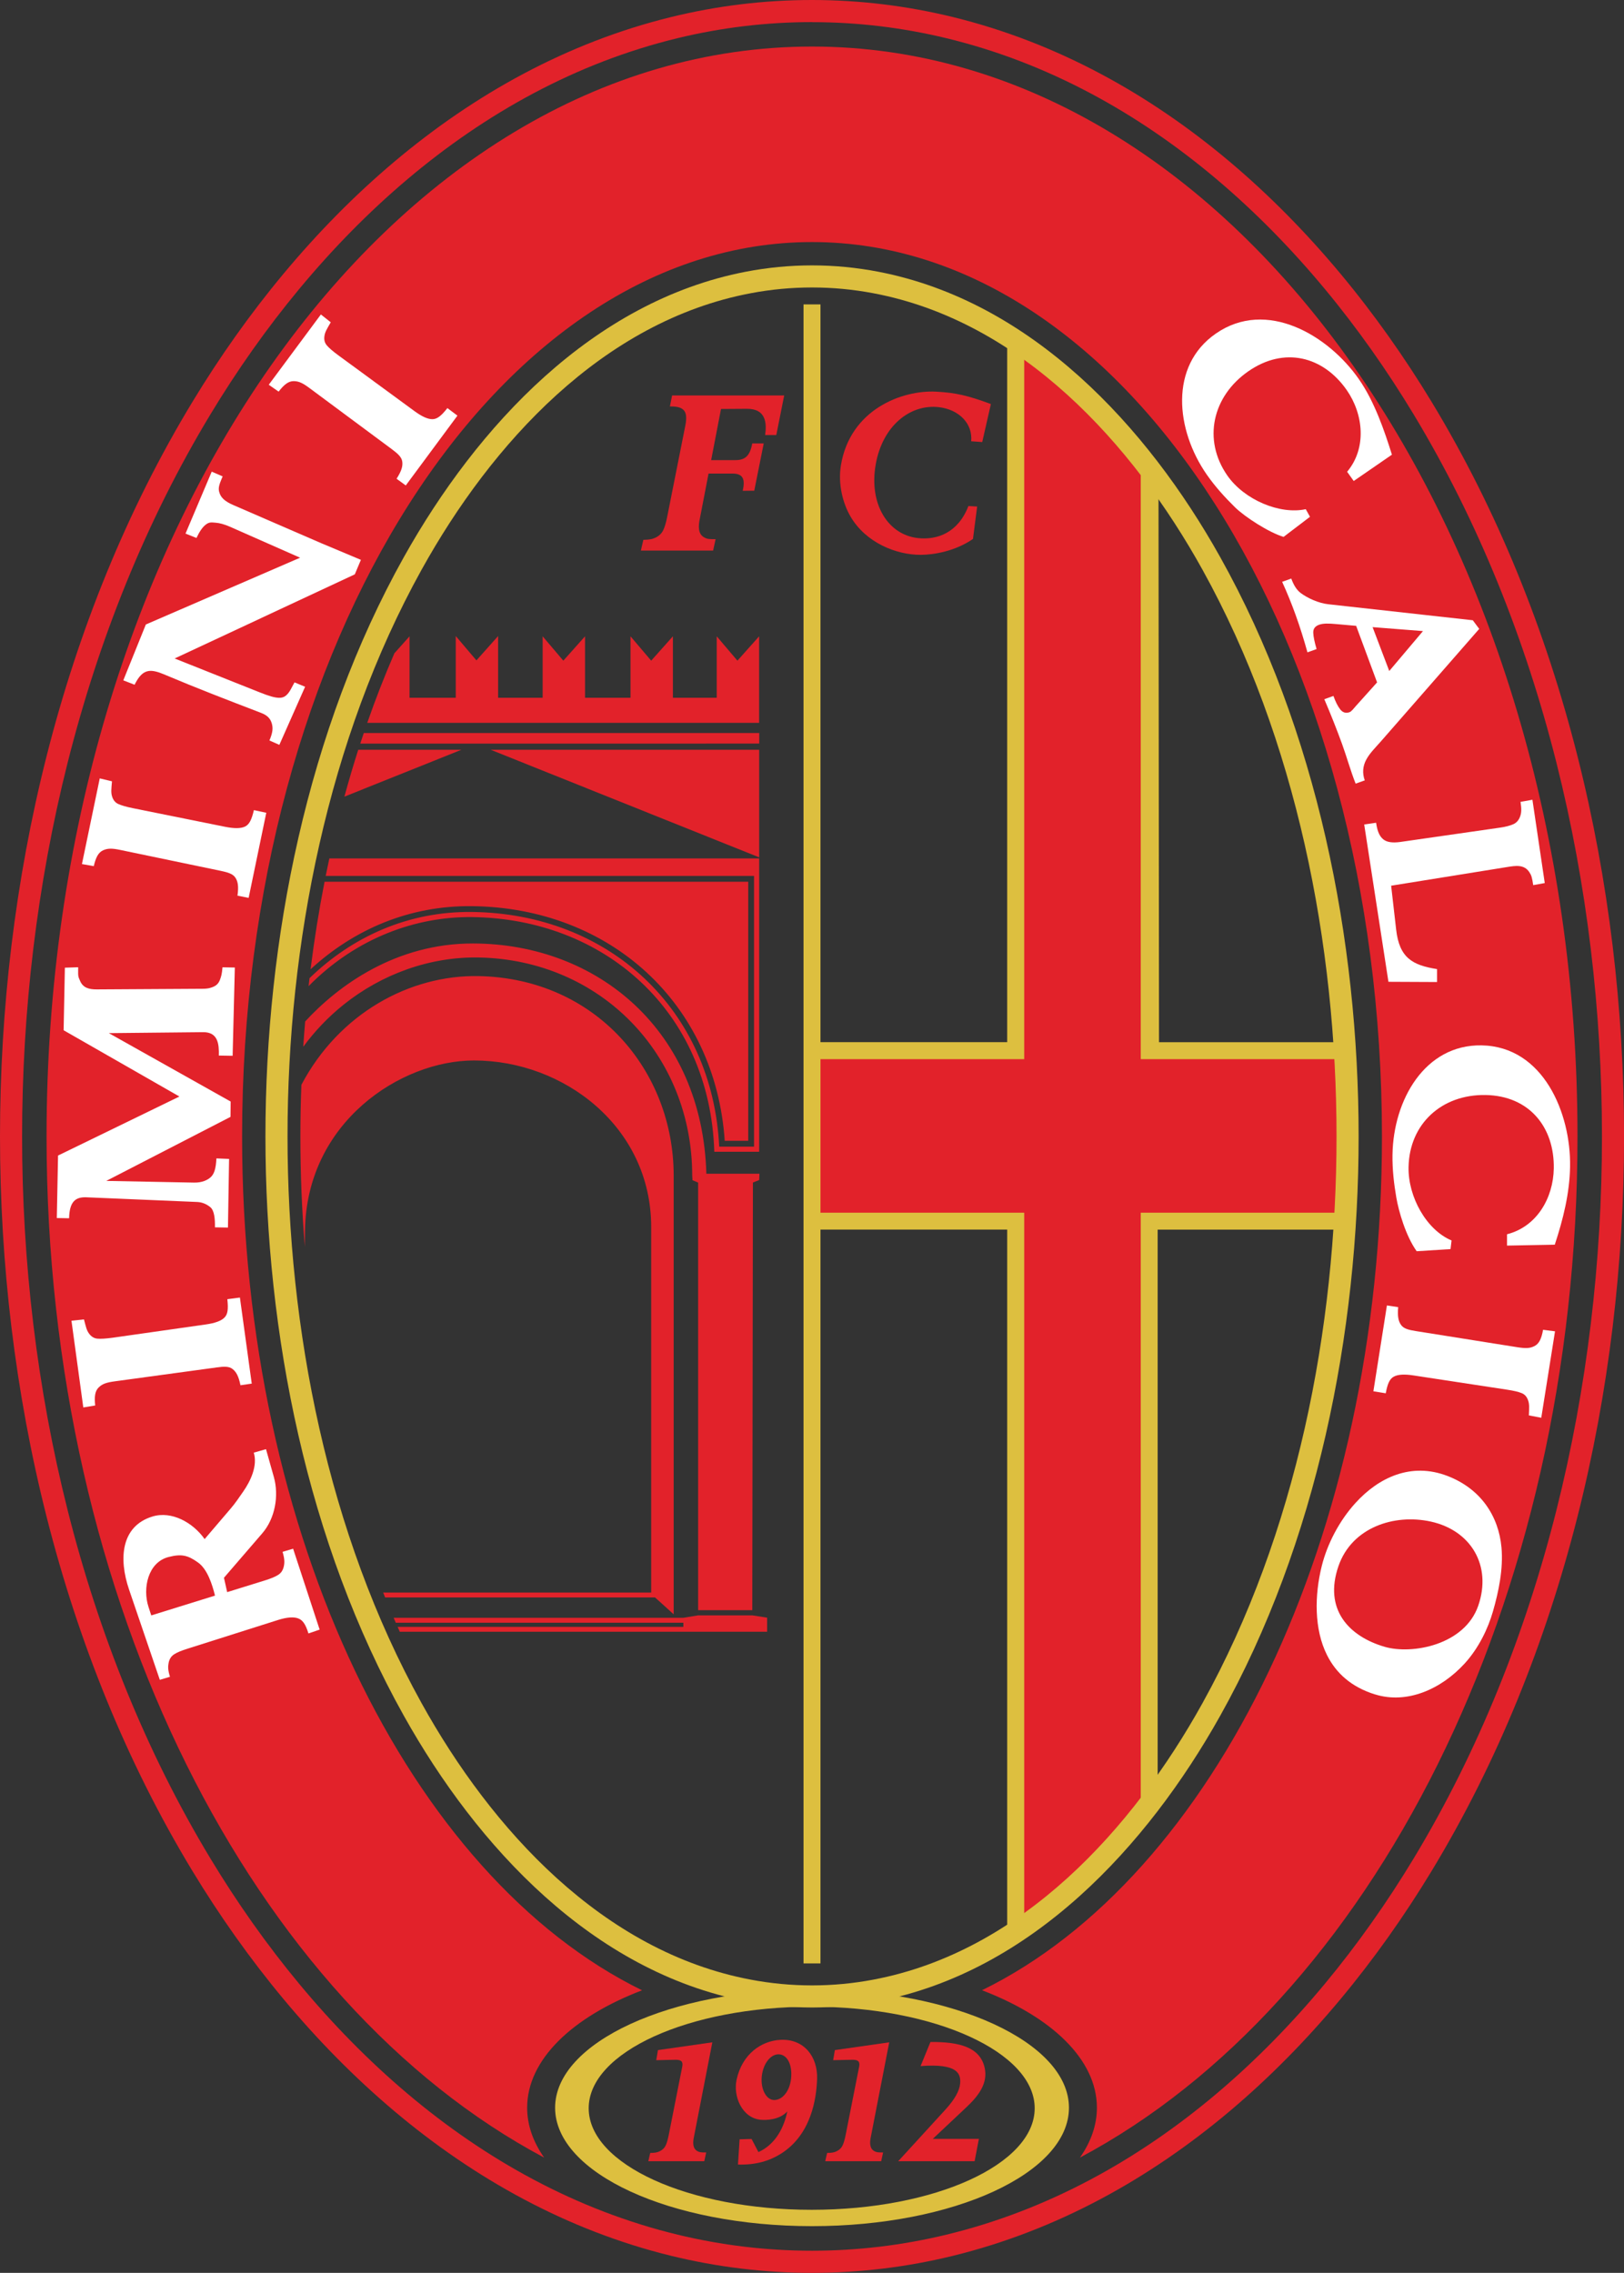 <?xml version="1.0" encoding="UTF-8"?>
<svg id="Layer_2" data-name="Layer 2" xmlns="http://www.w3.org/2000/svg" viewBox="0 0 288.17 403.3">
  <rect x="0" y="0" width="288.17" height="403.3" fill="#333333" stroke="none"/>
  <defs>
    <style>
      .cls-1, .cls-2 {
        fill-rule: evenodd;
      }

      .cls-1, .cls-2, .cls-3, .cls-4 {
        stroke-width: 0px;
      }

      .cls-1, .cls-3 {
        fill: #e2222a;
      }

      .cls-2 {
        fill: #ddbf3f;
      }

      .cls-4 {
        fill: #fff;
      }
    </style>
  </defs>
  <g id="Ebene_1" data-name="Ebene 1">
    <g>
      <path class="cls-2" d="m205.57,85.54l.09,99.39h33.78l-.35,33.26h-33.67v101.14c-8.24,10.82-17.21,18.87-26.7,25.01v-126.16h-35.02l-.12-33.26h35.14V58.53c10.31,7.23,19.65,15.72,26.84,27h0Z"/>
      <path class="cls-1" d="m181.74,62.28v125.66h-36.53v27.24h36.53v125.77c7.3-5.12,14.32-11.32,20.68-19.87v-105.9h35.6v-27.24h-35.6v-105.55c-6.57-8.47-13.49-15.06-20.68-20.11h0Z"/>
      <path class="cls-1" d="m144.09,0c8.45,0,16.86,1.03,25.06,3.04,36.81,9.04,65.69,36.6,84.89,68.28,23.45,38.7,34.14,85.33,34.14,130.33s-10.69,91.62-34.14,130.33c-19.19,31.68-48.08,59.24-84.89,68.28-8.21,2.02-16.61,3.04-25.06,3.04s-16.86-1.03-25.06-3.04c-36.81-9.04-65.69-36.6-84.89-68.28C10.69,293.27,0,246.64,0,201.65S10.69,110.03,34.14,71.32C53.33,39.64,82.22,12.08,119.02,3.04c8.21-2.02,16.61-3.04,25.06-3.04h0Zm0,3.92c-8.04,0-16.04.96-23.85,2.85C84.23,15.49,56.02,42.57,37.33,73.54,14.36,111.59,3.92,157.46,3.92,201.65s10.44,90.05,33.41,128.11c18.69,30.97,46.9,58.05,82.91,66.76,7.81,1.89,15.81,2.85,23.85,2.85s16.04-.96,23.85-2.85c36.01-8.71,64.21-35.8,82.91-66.76,22.97-38.05,33.41-83.92,33.41-128.11s-10.44-90.05-33.41-128.11c-18.69-30.97-46.9-58.05-82.91-66.76-7.81-1.89-15.81-2.85-23.85-2.85h0Z"/>
      <path class="cls-1" d="m144.09,8.26c75,0,135.83,86.6,135.83,193.39,0,82.98-36.73,153.76-88.3,181.2,1.95-2.76,3.02-5.75,3.02-8.86,0-8.53-8.01-16.1-20.39-20.84,41.12-20.14,70.97-80.36,70.97-151.51,0-87.63-45.29-158.69-101.13-158.69S42.96,114.02,42.96,201.65c0,71.15,29.85,131.37,70.97,151.51-12.37,4.73-20.39,12.3-20.39,20.83,0,3.11,1.07,6.09,3.02,8.86-51.57-27.44-88.3-98.22-88.3-181.2C8.26,94.86,69.08,8.26,144.09,8.26h0Z"/>
      <path class="cls-2" d="m144.09,47.09c3.95,0,7.9.38,11.78,1.13,27.16,5.24,47.66,27.41,60.63,50.6,17.18,30.69,24.58,67.9,24.58,102.83s-7.41,72.14-24.58,102.83c-12.98,23.18-33.47,45.36-60.63,50.6-3.88.75-7.83,1.13-11.78,1.13s-7.9-.38-11.78-1.13c-27.16-5.24-47.66-27.41-60.63-50.6-17.18-30.69-24.58-67.9-24.58-102.83s7.41-72.14,24.58-102.83c12.98-23.18,33.47-45.36,60.63-50.6,3.88-.75,7.83-1.13,11.78-1.13h0Zm0,3.92c-3.65,0-7.29.34-10.87,1.02-26.27,4.95-46.01,26.68-58.43,49.09-16.64,30.02-23.77,66.44-23.77,100.53s7.13,70.51,23.77,100.53c12.42,22.41,32.16,44.14,58.43,49.09,3.59.68,7.23,1.02,10.87,1.02s7.29-.34,10.87-1.02c26.27-4.95,46.01-26.68,58.43-49.09,16.64-30.02,23.77-66.44,23.77-100.53s-7.13-70.51-23.77-100.53c-12.42-22.41-32.16-44.14-58.43-49.09-3.59-.68-7.23-1.02-10.87-1.02h0Z"/>
      <path class="cls-1" d="m70.95,289.56l-.39-.88h50.7v-.74h-51.03l-.38-.88h51.41s2.63-.43,2.63-.43h9.6l2.63.41v2.5h-13.55s-51.61,0-51.61,0h0Zm-2.61-6.1l-.35-.88h47.56v-64.85c0-17.79-15.52-29.56-31.44-29.56-12.99,0-29.76,10.94-29.99,30.24l-.03,2.83c-.52-6.42-.79-12.96-.79-19.61,0-3.07.06-6.11.18-9.14,6.67-12.65,19.22-19.53,31.46-19.29,20.76.4,34.6,16.7,34.6,35.41v77.83l-3.31-2.99h-47.87Zm-14.53-97.71c.1-1.51.21-3.01.34-4.5,5.85-6.36,16.09-13.88,29.84-13.84,22.13.07,40.64,15.54,41.35,40.86h9.42s-.05,1.12-.05,1.12l-1.11.44-.11,75.88h-9.61s0-75.87,0-75.87l-1-.42-.05-.81c0-21.47-16.23-38.29-37.84-38.71-8.69-.17-17.24,2.94-24.01,8.36-2.75,2.2-5.14,4.72-7.17,7.48h0Zm.95-10.79c.05-.47.11-.93.16-1.39,7.59-7.36,17.49-11.88,28.83-11.75,24.31.28,42.68,17.29,43.87,41.64h6.18v-48.03H57.79c.21-1.04.43-2.08.65-3.11h76.27v52.05h-7.96c-.79-25.08-19.65-41.38-43-41.64-9.87-.11-20.49,3.63-28.98,12.24h0Zm.35-2.99c.66-5.28,1.49-10.45,2.48-15.51h75.18v45.97h-4.17c-1.66-24.43-20.35-41.36-44.83-41.64-11.13-.13-20.96,4.12-28.65,11.19h0Zm6-30.61c.77-2.82,1.59-5.6,2.46-8.32h18.31l-20.77,8.32h0Zm2.82-9.42c.2-.63.41-1.25.62-1.87h70.17v1.87H63.92Zm1.24-3.69c1.48-4.25,3.09-8.36,4.81-12.33l2.69-3.01v10.9h8.2v-10.95l3.67,4.32,3.85-4.32v10.95h7.9v-10.9l3.67,4.32,3.85-4.32v10.9h8.07v-10.9l3.67,4.32,3.85-4.32v10.9h7.78v-10.9l3.67,4.32,3.85-4.32v10.9h0v4.45h-69.55Zm69.54,23.88v-19.09h-47.64l47.64,19.09h0Z"/>
      <polygon class="cls-2" points="142.58 348.39 142.58 54.01 145.59 54.01 145.59 348.39 142.58 348.39 142.58 348.39"/>
      <path class="cls-2" d="m144.09,352.99c25.17,0,45.59,9.41,45.59,21.01s-20.41,21.01-45.59,21.01-45.59-9.41-45.59-21.01,20.41-21.01,45.59-21.01h0Zm-.06,3.08c21.85,0,39.57,8.07,39.57,18.02s-17.72,18.02-39.57,18.02-39.57-8.07-39.57-18.02,17.72-18.02,39.57-18.02h0Z"/>
      <path class="cls-3" d="m135.75,77.19h2s1.4-7.02,1.4-7.02h-19.89s-.39,1.95-.39,1.95c1.49-.02,2.12.26,2.52.74.4.48.47,1.36.22,2.64l-3.23,16.25c-.2,1.02-.44,1.81-.7,2.34-.26.54-.7.97-1.28,1.27-.59.3-1.13.41-2.24.43l-.44,1.9h12.82s.44-2.02.44-2.02c-1.17.02-1.5-.03-1.99-.29-1.18-.63-1.08-2.07-.8-3.38l1.54-7.97h4.25c1.93,0,2.26,1.07,1.81,3.06l2.05-.02,1.68-8.39h-2.04c-.43,2.4-1.4,2.97-3.09,2.97h-4.2l1.75-9.08,4.6-.03c3.43-.02,3.52,2.6,3.23,4.66h0Z"/>
      <path class="cls-3" d="m175.83,71.69l-1.54,6.75-1.96-.14c.3-3.14-2.16-5.63-5.72-6.05-5.04-.59-10.02,3.23-11.23,10.22-1.21,7.02,2.22,12.43,7.51,13.01,3.39.37,7.11-.92,8.95-5.69l1.55.09-.74,5.75c-3.17,2.19-6.94,2.8-9.21,2.82-4.42.03-9.79-2.16-12.5-6.76-1.37-2.33-2.27-5.77-1.73-9.09,1.62-9.96,10.89-13.44,16.95-13.1,3.44.19,5.5.66,9.66,2.19h0Z"/>
      <path class="cls-4" d="m36.29,273.12l4.67-5.47c.78-.91,1.43-1.88,2.18-2.96,1.32-1.89,2.6-4.59,1.89-6.93l2.17-.62,1.39,4.93c.94,3.34.22,7.37-2.05,10l-6.8,7.89.57,2.55,6.7-2.08c1.03-.32,1.81-.64,2.33-.97.54-.33.87-.84,1.02-1.52.15-.67.15-1.34-.22-2.58l1.87-.56,4.71,14.36-1.99.68c-.53-1.74-1.07-2.4-1.85-2.68-.78-.28-1.95-.21-3.51.28l-16.11,5.11c-1.07.34-1.86.66-2.37,1-.51.33-.84.84-.97,1.52-.13.67-.13,1.26.24,2.46l-1.8.54-5.45-15.99c-1.9-5.57-1.41-11.3,4.15-12.99,3.42-1.04,7.19,1.09,9.23,3.98h0Zm1.86,10.01c-.49-1.99-1.35-4.69-3-5.87-1.8-1.29-2.92-1.58-5.25-.98-3.67.95-4.61,5.57-3.56,8.82l.5,1.54,11.3-3.51h0Z"/>
      <path class="cls-4" d="m40.34,230.53l2.23-.29,2.1,15.27-2,.29c-.34-1.66-.77-2.38-1.4-2.88-.63-.49-1.5-.47-2.84-.28l-18.04,2.46c-1.54.21-2.24.46-2.88,1.09-.65.63-.79,1.59-.62,3.2l-2.11.35-2.1-15.39,2.22-.23c.36,1.38.47,1.91.87,2.47.4.57.9.88,1.49.94.59.06,1.5,0,2.71-.16l16.56-2.36c1.62-.23,2.73-.63,3.31-1.23.58-.59.69-1.5.5-3.24h0Z"/>
      <path class="cls-4" d="m45.05,143.75l2.2.47-3.13,15.1-1.98-.39c.23-1.68.07-2.51-.36-3.18-.43-.67-1.26-.94-2.58-1.22l-17.83-3.71c-1.52-.32-2.26-.31-3.08.06-.83.38-1.28,1.23-1.65,2.81l-2.1-.37,3.16-15.2,2.17.52c-.12,1.42-.19,1.96,0,2.62.19.67.55,1.13,1.09,1.39.54.25,1.41.51,2.6.75l16.4,3.31c1.6.32,2.78.32,3.53-.05.75-.37,1.15-1.19,1.56-2.89h0Z"/>
      <path class="cls-4" d="m79.37,72.4l1.8,1.35-9.17,12.39-1.63-1.19c.91-1.43,1.11-2.24,1.01-3.04-.11-.79-.75-1.38-1.83-2.19l-14.62-10.85c-1.25-.93-1.92-1.23-2.82-1.24-.91,0-1.68.58-2.67,1.86l-1.75-1.22,9.25-12.47,1.75,1.39c-.71,1.23-1,1.69-1.11,2.37-.12.69.02,1.26.41,1.72.38.46,1.07,1.05,2.05,1.77l13.49,9.89c1.32.97,2.39,1.46,3.23,1.44.83-.02,1.54-.59,2.63-1.97h0Z"/>
      <path class="cls-4" d="m245.92,247.23l-2.22-.36,2.4-15.23,2,.3c-.15,1.69.05,2.51.51,3.16.46.65,1.3.88,2.64,1.09l17.98,2.86c1.54.24,2.27.21,3.07-.21.81-.42,1.22-1.29,1.51-2.88l2.12.27-2.44,15.34-2.2-.42c.06-1.42.1-1.96-.12-2.62-.22-.67-.6-1.11-1.15-1.33-.55-.23-1.43-.44-2.64-.62l-16.54-2.52c-1.62-.25-2.79-.19-3.53.22-.73.4-1.1,1.24-1.42,2.96h0Z"/>
      <path class="cls-4" d="m31.82,194.56l-20.53-11.75.22-11.1,2.36-.08v.36c-.04,1.41.07,1.38.31,1.99.54,1.36,1.69,1.58,2.97,1.58l18.77-.11c1.07,0,1.6-.19,2.08-.42.49-.24.83-.63,1.03-1.18.2-.55.35-.94.45-2.21l2.19.04-.39,15.66-2.45-.04c.05-1.99-.11-4.18-2.8-4.15l-16.72.17,21.62,12.14-.03,2.72-22.04,11.36,15.57.3c1.45.03,2.46-.47,3.01-1.01.56-.54.88-1.48.96-3.28l2.25.09-.2,12.18-2.31-.04c.03-1.58-.13-2.99-.8-3.56-.63-.53-1.43-.9-2.35-.94l-19.66-.83c-1.98-.08-3,.81-3.07,3.72l-2.18-.04.22-11.09,21.53-10.47h0Z"/>
      <path class="cls-4" d="m31.01,116.85l15.12,6.02c1.62.64,2.54.92,3.38.95.49.02.9-.12,1.21-.38.32-.26.61-.63.88-1.13.27-.48.42-.78.66-1.23l1.88.78-4.57,10.31-1.76-.78c.6-1.42.66-2.21.41-3.05-.25-.83-.76-1.41-1.91-1.85-5.92-2.27-11.45-4.4-17.28-6.86-1.02-.43-1.92-.67-2.63-.57-1.05.15-1.78.96-2.52,2.44l-2-.78,4-9.91,27.37-11.85-12.41-5.48c-1.02-.45-1.89-.68-2.58-.73-.69-.05-1.1-.15-1.71.31-.6.45-1.13,1.22-1.69,2.4l-1.94-.78,4.65-10.99,1.94.84-.13.3c-.49,1.16-.66,1.77-.5,2.4.26,1.03.92,1.7,2.61,2.43l15.55,6.74,7,2.94-1.08,2.57-31.94,14.92h0Z"/>
      <path class="cls-4" d="m244.35,121.07l-3.71-10.02-3.62-.32c-1.23-.11-2.2-.14-2.94.12-.73.26-1.08.73-1.05,1.44.03.69.23,1.65.59,2.88l-1.62.58c-.63-2.27-1.32-4.47-2.09-6.61-.72-2.01-1.52-3.97-2.4-5.9l1.62-.58c.41,1.13.94,2.02,1.69,2.58,1.23.91,3.15,1.79,4.91,1.98l25.61,2.84,1.14,1.53-17.41,19.92c-.99,1.13-2,2.1-2.63,3.27-.63,1.17-.73,2.41-.27,3.69l-1.62.58c-.9-2.26-1.54-4.64-2.41-7.04-.88-2.44-2.09-5.48-3.15-7.94l1.62-.58c.36,1.01.76,1.81,1.2,2.38.45.57,1,.74,1.66.5.36-.13.77-.7,1.03-.99l3.86-4.3h0Zm2.16-2l5.99-7.09-8.94-.7,2.96,7.79h0Z"/>
      <path class="cls-4" d="m255,171.97v2.28s-8.63-.04-8.63-.04l-4.3-27.91,2.11-.31c.25,1.71.69,2.47,1.3,2.96.62.5,1.62.64,2.99.45l17.61-2.53c1.11-.16,1.94-.38,2.49-.64.56-.26.95-.73,1.18-1.39.23-.66.25-1.28.06-2.56l2.11-.37,2.19,14.78-2.05.37c-.2-1.35-.31-1.73-.69-2.31-.93-1.41-2.48-1.13-3.89-.91l-20.63,3.32.89,7.8c.57,5.01,2.9,6.31,7.26,7h0Z"/>
      <path class="cls-4" d="m275.89,220.86l-8.48.16v-2.01c5.32-1.35,8.21-6.47,8.3-11.67.13-7.36-4.37-12.91-12.11-13.04-7.76-.13-13.52,5.1-13.66,12.81-.09,5.3,3.19,11.13,7.63,13l-.18,1.53-6.01.38c-1.95-2.74-3.19-7.08-3.61-9.52-.42-2.44-.72-4.98-.68-7.61.15-9.72,5.75-19.57,15.8-19.4,11,.19,15.88,12.1,15.71,21.54-.08,4.73-1.24,9.35-2.71,13.82h0Z"/>
      <path class="cls-4" d="m247,80.67l-6.79,4.68-1.17-1.64c3.52-4.2,2.9-10.21-.06-14.48-4.2-6.04-11.12-7.76-17.47-3.35-6.38,4.43-8.13,12.15-3.74,18.48,3.02,4.35,9.35,6.99,13.93,5.99l.75,1.35-4.69,3.57c-2.61-.79-6.84-3.52-8.61-5.25-1.76-1.73-3.49-3.62-5-5.78-5.56-7.98-6.68-19.31,1.58-25.04,9.04-6.28,20.03.34,25.41,8.1,2.77,3.99,4.52,9.14,5.85,13.38h0Z"/>
      <path class="cls-4" d="m243.99,300.66c-4.27-1.33-6.94-3.83-8.52-6.98-2.31-4.6-2.22-10.63-.93-15.81.96-3.86,3.07-7.98,5.99-11.19,4.13-4.54,9.89-7.25,16.3-4.79,5.97,2.29,9.1,7.17,9.6,12.7.34,3.78-.5,7.82-1.52,11.36-.86,3-2.52,6.5-5.04,9.25-4.19,4.57-10.24,7.22-15.89,5.45h0Zm1.7-8.45c4.87,1.42,14.21-.3,16.62-7.3,2.45-7.11-1.31-13.36-8.42-14.92-6.55-1.43-14.03,1.06-16.39,7.91-2.64,7.66,1.82,12.44,8.19,14.31h0Z"/>
      <path class="cls-3" d="m116.75,363.77l-.3,1.79c1.15-.02,3.12-.08,3.54-.07.8.02,1.27.24,1.07,1.23l-2.41,12.18c-.16.79-.34,1.4-.54,1.81-.2.42-.54.75-.99.98-.46.24-.88.32-1.74.33l-.34,1.47h9.93s.34-1.56.34-1.56c-.9.01-1.16-.02-1.54-.22-.91-.49-.84-1.6-.62-2.61l3.25-16.71-9.64,1.38h0Z"/>
      <path class="cls-3" d="m148.14,363.77l-.3,1.79c1.15-.02,3.12-.08,3.54-.07.8.02,1.27.24,1.07,1.23l-2.41,12.18c-.16.79-.34,1.4-.54,1.81-.2.42-.54.75-.99.98-.46.24-.88.32-1.74.33l-.34,1.47h9.93s.34-1.56.34-1.56c-.9.01-1.16-.02-1.54-.22-.91-.49-.84-1.6-.62-2.61l3.25-16.71-9.64,1.38h0Z"/>
      <path class="cls-1" d="m165.1,362.34l-1.75,4.27c6.7-.52,7.16,1.42,7.02,3.09-.11,1.32-.99,2.85-2.62,4.64l-8.37,9.15h13.56s.76-3.97.76-3.97h-8.18s5.88-5.53,5.88-5.53c2.19-2.05,4.01-4.34,3.29-7.22-.85-3.42-4.24-4.48-9.59-4.44h0Z"/>
      <path class="cls-1" d="m131.24,379.6l-.29,4.48c3.25.1,5.66-.7,7.57-1.89,5.5-3.42,6.36-9.96,6.47-13.31.13-3.91-2.3-7.15-6.52-6.93-3.31.18-6.76,2.44-7.77,7.09-.62,2.85.9,6.72,4.22,7.09,1.1.12,3.46,0,4.78-1.48-.55,2.72-2,5.81-5.12,7.22l-1.22-2.33-2.09.06h0Zm7.07-15.07c1.5.14,2.31,2.01,2.06,4.31-.26,2.3-1.58,3.79-2.99,3.79s-2.46-1.95-2.2-4.25c.26-2.3,1.64-3.99,3.13-3.85h0Z"/>
    </g>
  </g>
</svg>